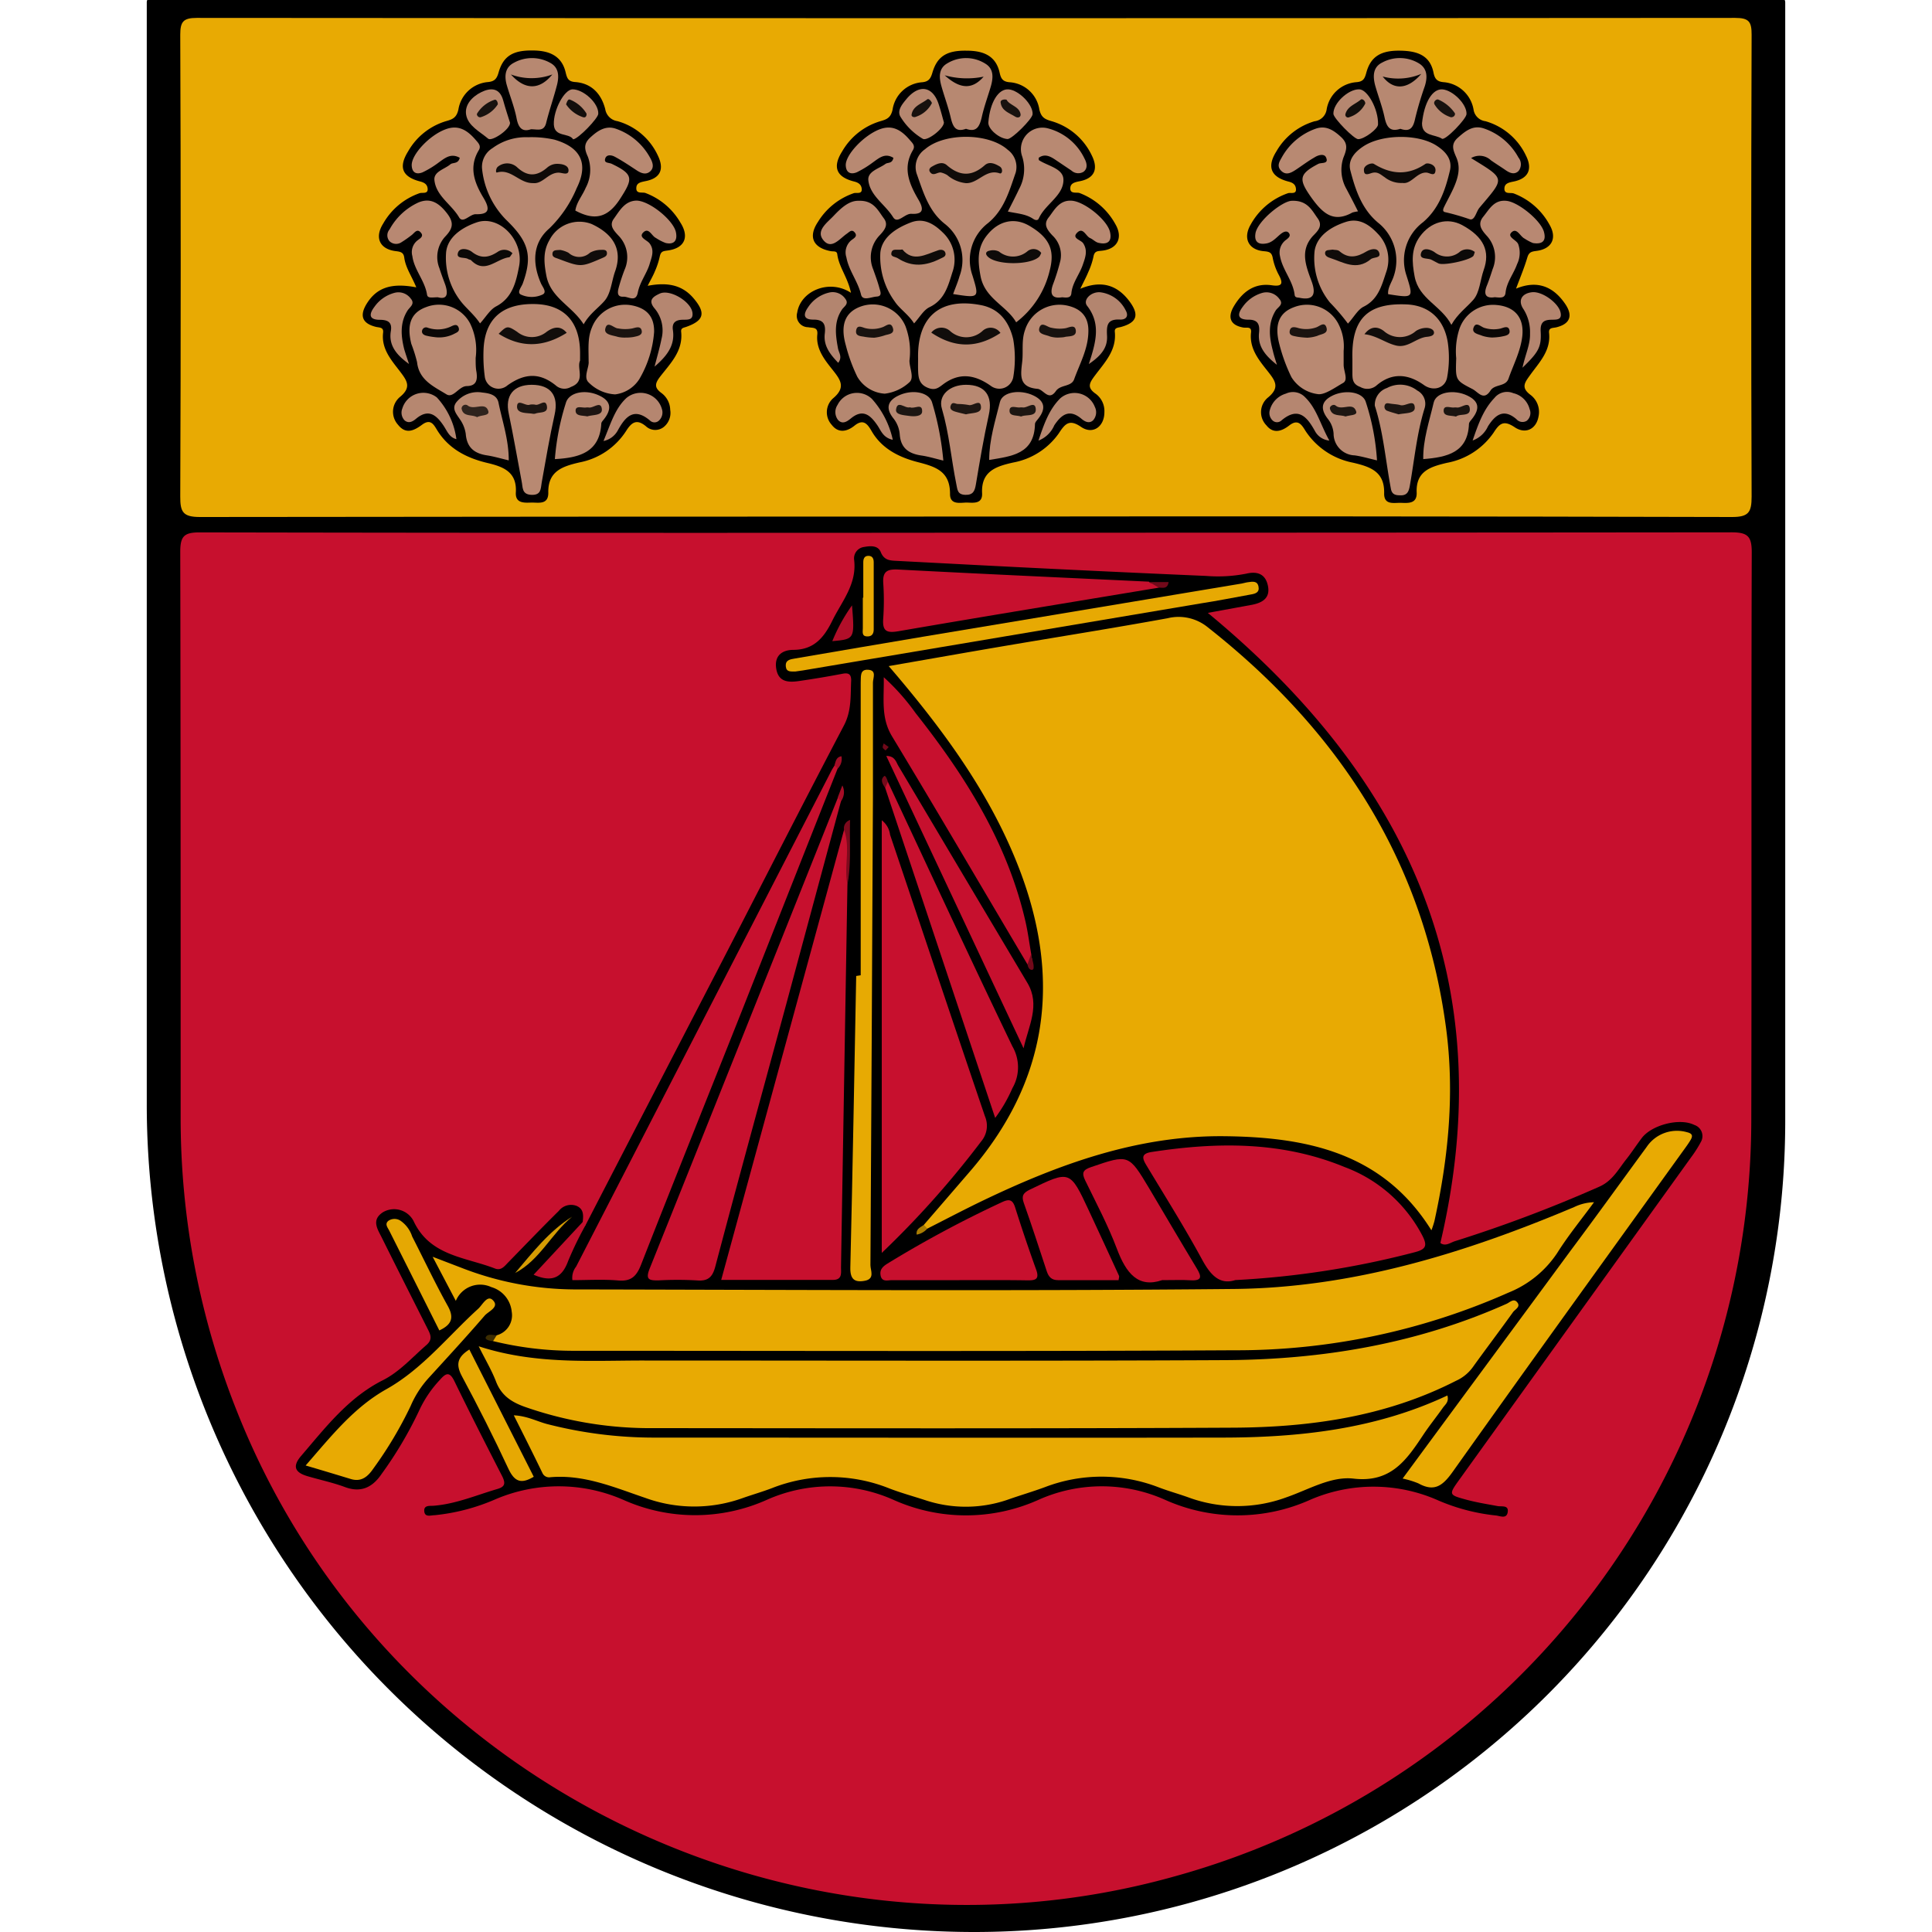 <svg id="Layer_1" data-name="Layer 1" xmlns="http://www.w3.org/2000/svg" viewBox="0 0 300 300"><defs><style>.cls-1{fill:#c7102e;}.cls-2{fill:#e8aa03;}.cls-3{fill:#c10f2c;}.cls-4{fill:#e7aa03;}.cls-5{fill:#e7a903;}.cls-6{fill:#c6102e;}.cls-7{fill:#e6a803;}.cls-8{fill:#e5a803;}.cls-9{fill:#d59c03;}.cls-10{fill:#b20e29;}.cls-11{fill:#7d0a1d;}.cls-12{fill:#72091a;}.cls-13{fill:#a70d26;}.cls-14{fill:#3d2d01;}.cls-15{fill:#770a1b;}.cls-16{fill:#70091a;}.cls-17{fill:#a40d26;}.cls-18{fill:#a97c02;}.cls-19{fill:#b98972;}.cls-20{fill:#b88972;}.cls-21{fill:#b88872;}.cls-22{fill:#b78871;}.cls-23{fill:#b68770;}.cls-24{fill:#b4856f;}.cls-25{fill:#b58670;}.cls-26{fill:#b58770;}.cls-27{fill:#b4866f;}.cls-28{fill:#b3856f;}.cls-29{fill:#b68771;}.cls-30{fill:#0e0a08;}.cls-31{fill:#110d0b;}.cls-32{fill:#100c0a;}.cls-33{fill:#0c0908;}.cls-34{fill:#0a0706;}.cls-35{fill:#1a1310;}.cls-36{fill:#1c1511;}.cls-37{fill:#070504;}.cls-38{fill:#1a1410;}.cls-39{fill:#1d1612;}.cls-40{fill:#18120f;}.cls-41{fill:#120e0b;}.cls-42{fill:#0c0907;}.cls-43{fill:#2f231d;}.cls-44{fill:#1d1512;}.cls-45{fill:#130e0c;}.cls-46{fill:#0f0b09;}.cls-47{fill:#0e0b09;}.cls-48{fill:#1e1612;}.cls-49{fill:#040302;}.cls-50{fill:#17110e;}</style></defs><path d="M23.79-.61H276.21a1,1,0,0,1,1,1V174.06A125.93,125.93,0,0,1,151.28,300h0A128.49,128.49,0,0,1,22.79,171.5V.38a1,1,0,0,1,1-1Z"/><path class="cls-1" d="M150.2,82.72q59.34,0,118.68-.06c2.54,0,3.14.65,3.13,3.16-.09,29.23,0,58.47-.07,87.7a122,122,0,0,1-89.57,117.85C123,308,59.51,276.46,36.81,219.19a122.93,122.93,0,0,1-8.76-45.81c0-29.24,0-58.47-.06-87.71,0-2.42.62-3,3-3Q90.6,82.78,150.2,82.72Z"/><path class="cls-2" d="M149.75,80.21q-59.35,0-118.7.07c-2.64,0-3.07-.77-3.06-3.17q.14-35.86,0-71.72c0-2,.45-2.61,2.56-2.61q119.45.09,238.89,0c2.12,0,2.56.58,2.55,2.61q-.12,35.87,0,71.72c0,2.43-.45,3.18-3.07,3.17Q209.35,80.13,149.75,80.21Z"/><path d="M90.92,190.25q10.85-21,21.68-41.9c6.15-11.91,12.22-23.85,18.45-35.71,1.21-2.31,1-4.65,1.12-7,0-1.08-.54-1.19-1.45-1q-3.32.63-6.65,1.11c-1.69.25-3.24.16-3.55-2-.28-2,1-2.82,2.64-2.84,3.24,0,4.8-1.92,6.09-4.55,1.48-3,3.83-5.67,3.38-9.42a1.78,1.78,0,0,1,1.5-2c1-.18,2.19-.3,2.64.8.54,1.35,1.56,1.3,2.63,1.36,8.06.42,16.12.85,24.19,1.24q11.85.58,23.71,1.09a22.74,22.74,0,0,0,6.21-.35c1.68-.4,3,0,3.38,1.92s-.94,2.63-2.58,2.93l-6.76,1.24c31.14,25.71,45.63,57.32,36.11,97.84.79.59,1.55-.06,2.26-.28a213.39,213.39,0,0,0,22.39-8.45c2.11-.92,3-2.76,4.3-4.37.82-1.05,1.54-2.17,2.35-3.23,1.55-2,5.86-3.14,8.13-2a1.82,1.82,0,0,1,1,2.68,18,18,0,0,1-1.47,2.31l-36,50.07c-1.68,2.33-1.68,2.38,1,3.11,1.6.44,3.24.7,4.86,1,.66.15,1.81-.21,1.64.94s-1.23.58-1.88.53a30.61,30.61,0,0,1-8.9-2.33,24.74,24.74,0,0,0-19.9-.1,27.52,27.52,0,0,1-22.53,0,24.07,24.07,0,0,0-19.65,0,27.48,27.48,0,0,1-22.53,0,24.15,24.15,0,0,0-19.65,0,27.26,27.26,0,0,1-22.3,0,25,25,0,0,0-19.9-.06,31.37,31.37,0,0,1-9.39,2.45c-.58,0-1.52.38-1.61-.61s.86-.81,1.48-.86c3.45-.28,6.6-1.64,9.87-2.6,1.23-.35,1.28-.92.74-2-2.5-4.88-5-9.78-7.4-14.72-.73-1.49-1.28-1.35-2.24-.25A17.89,17.89,0,0,0,65.1,219a60.86,60.86,0,0,1-5.84,9.87c-1.42,2.1-3.24,3-5.8,2-1.87-.68-3.83-1.09-5.75-1.66s-2.31-1.52-1-3.08c3.79-4.41,7.33-9.08,12.72-11.8,2.63-1.32,4.58-3.57,6.78-5.47,1.06-.92.6-1.71.14-2.62-2.36-4.68-4.73-9.36-7.06-14.05-.65-1.31-1.67-2.74.15-3.94a3.41,3.41,0,0,1,4.77,1.33c2.53,5.45,8,5.6,12.61,7.38,1,.41,1.53-.36,2.1-.94,2.62-2.68,5.21-5.39,7.86-8a2.41,2.41,0,0,1,2.7-.79c1.21.49,1.11,1.52,1,2.54-.87,2.83-3,4.77-4.72,7.07C87.8,194.85,88.84,192.13,90.92,190.25Z"/><path class="cls-3" d="M90.92,190.25a53.23,53.23,0,0,0-2.71,5.59c-1,2.73-2.65,3.26-5.35,2.1l7.64-8.21Z"/><path d="M235.41,44.82c3.31-1.37,5.79-.32,7.63,2.37,1.25,1.83.75,3.11-1.35,3.63-.55.14-1.25,0-1.15.88.3,2.81-1.59,4.63-3,6.62-.81,1.12-1.37,1.89.12,3a3.32,3.32,0,0,1,1.24,3.36c-.34,1.93-2,2.8-3.7,1.66s-2.35-.61-3.28.85a11.24,11.24,0,0,1-7.25,4.68c-2.58.61-4.83,1.31-4.69,4.62.07,1.82-1.44,1.61-2.5,1.59s-2.59.38-2.55-1.49c.08-3.37-2.16-4.12-4.86-4.75a11.4,11.4,0,0,1-7.36-4.94c-.61-1-1.18-1.87-2.51-.84-1.13.88-2.45,1.37-3.54,0a2.93,2.93,0,0,1,.18-4.29c2-1.61,1.15-2.67,0-4.14-1.38-1.74-2.86-3.52-2.58-6,.12-1-.71-.68-1.21-.77-2.1-.38-2.42-1.66-1.47-3.28,1.3-2.2,3.15-3.69,5.92-3.28,1.58.23,1.79-.26,1.09-1.58a9.29,9.29,0,0,1-.94-2.56c-.16-1-.55-1.08-1.46-1.16-2.31-.22-3.21-2-2-4.1A10.52,10.52,0,0,1,200,30c.43-.14,1.35.25,1.23-.73-.07-.57-.41-.89-1.13-1.07-2.76-.7-3.41-2.29-1.91-4.68a10.13,10.13,0,0,1,5.93-4.69A2.15,2.15,0,0,0,206,17a5.07,5.07,0,0,1,4.63-4.24c1.06-.09,1.28-.54,1.53-1.47.68-2.52,2.28-3.49,5.34-3.42,2.39.05,4.53.61,5.09,3.39.19.95.52,1.41,1.57,1.5A5.13,5.13,0,0,1,228.81,17a2.13,2.13,0,0,0,1.85,1.82,10,10,0,0,1,6.28,5.32c1.08,2.13.38,3.58-1.91,4.05-.75.15-1.36.29-1.42,1-.09,1.06.94.66,1.45.85a10.6,10.6,0,0,1,5.53,4.82c1.24,2.1.39,3.79-2,4.1-.76.1-1.17.18-1.42,1C236.71,41.53,236.07,43.05,235.41,44.82Z"/><path d="M64.64,44.62c-.7-1.74-1.65-3-1.87-4.63-.11-.82-.59-.91-1.36-1-2.47-.32-3.28-2.12-1.9-4.29A10.46,10.46,0,0,1,65.15,30c.45-.15,1.36.19,1.25-.76-.07-.57-.45-.88-1.15-1.06-2.81-.72-3.41-2.22-1.87-4.69A10.12,10.12,0,0,1,69.3,18.8c1-.28,1.59-.53,1.88-1.79a5.08,5.08,0,0,1,4.61-4.27c1-.1,1.35-.51,1.62-1.45.72-2.57,2.23-3.5,5.29-3.45,2.42,0,4.5.71,5.13,3.39.22.9.38,1.43,1.49,1.51,2.57.19,4.06,1.87,4.66,4.2a2.24,2.24,0,0,0,1.89,1.87,9.82,9.82,0,0,1,6.27,5.32c1.06,2.17.38,3.57-1.93,4-.74.16-1.35.27-1.4,1-.09,1.05.93.66,1.42.84a10.55,10.55,0,0,1,5.42,4.59c1.45,2.27.63,4-2,4.34-.66.1-1,.1-1.19.87a11.63,11.63,0,0,1-.77,2.36c-.27.67-.64,1.3-1.12,2.25,2.84-.54,5.21-.26,7.06,1.86,2,2.32,1.75,3.53-1.11,4.53-.42.14-.81.17-.75.75.32,3-1.71,4.94-3.29,7-.84,1.1-.86,1.71.26,2.53a3.34,3.34,0,0,1,1.33,2.59,2.81,2.81,0,0,1-1,2.66,2.12,2.12,0,0,1-2.77-.11c-1.45-1.2-2.24-.6-3.09.75A11.08,11.08,0,0,1,90,71.8c-2.69.62-4.94,1.37-4.86,4.74,0,1.86-1.52,1.49-2.54,1.5s-2.61.24-2.5-1.58c.19-3.22-2-4-4.45-4.58-3.19-.76-6-2.19-7.79-5.12-.51-.83-1-1.79-2.32-.81s-2.56,1.5-3.74,0a3,3,0,0,1,.29-4.3c1.88-1.53,1.09-2.56,0-4-1.35-1.76-2.9-3.5-2.6-6,.1-.87-.58-.76-1.14-.9-2.12-.53-2.56-1.74-1.39-3.62C58.49,44.69,60.73,43.87,64.64,44.62Z"/><path d="M132.14,45.47c-.51-2.43-1.88-4-2.13-6-.07-.55-.59-.39-1-.47-2.76-.51-3.55-2.23-2-4.54A10.53,10.53,0,0,1,132.57,30c.44-.14,1.37.23,1.23-.75-.08-.54-.43-.88-1.15-1.06-2.79-.69-3.42-2.24-1.88-4.68a10.2,10.2,0,0,1,5.93-4.69c1-.28,1.62-.53,1.9-1.8a5,5,0,0,1,4.61-4.25c1-.1,1.3-.57,1.57-1.48.75-2.56,2.26-3.48,5.33-3.42,2.41,0,4.5.67,5.11,3.4.2.92.47,1.41,1.55,1.5A5,5,0,0,1,161.39,17c.29,1.24.85,1.51,1.88,1.81a10,10,0,0,1,6.27,5.34c1.06,2.14.37,3.57-1.93,4-.76.15-1.35.32-1.41,1-.09,1.05,1,.65,1.45.83a10.62,10.62,0,0,1,5.54,4.82c1.22,2.08.35,3.83-2,4.12-.73.09-1.23,0-1.4.94a11.29,11.29,0,0,1-.79,2.36c-.31.76-.7,1.48-1.25,2.62,3.32-1.39,5.79-.55,7.67,2,1.51,2.06,1.12,3.23-1.31,3.92-.49.14-1.08.08-1,.78.29,2.9-1.63,4.8-3.14,6.84-.81,1.09-1.21,1.8.15,2.75A3.33,3.33,0,0,1,171.49,64c0,2.25-1.8,3.54-3.62,2.29s-2.48-.51-3.46,1a11.12,11.12,0,0,1-7.08,4.53c-2.69.6-5,1.36-4.83,4.78.08,1.71-1.4,1.46-2.34,1.44s-2.67.47-2.64-1.37c0-3.5-2.24-4.2-5-4.91s-5.55-2-7.17-4.81c-.62-1.06-1.26-2-2.68-.84-1.14.91-2.48,1.21-3.52-.14a2.9,2.9,0,0,1,.2-4.11c2-1.67,1.21-2.82,0-4.35s-2.68-3.26-2.44-5.56c.13-1.21-.72-1-1.44-1.14a1.77,1.77,0,0,1-1.68-2.26C124.31,45.15,128.8,43.27,132.14,45.47Z"/><path class="cls-2" d="M143.45,190.2c2.34-2.7,4.67-5.41,7-8.11,12.3-14.14,14.46-29.93,7.8-47.23-4.31-11.2-11.21-20.72-18.85-29.79l-1.4-1.64c6.1-1.06,11.91-2.09,17.73-3.08,8.53-1.45,17.07-2.8,25.57-4.35a7.17,7.17,0,0,1,6.24,1.4c20.32,16,33.52,36.19,37,62.2,1.35,10.13.38,20.09-1.8,30a14.82,14.82,0,0,1-.47,1.44c-7.55-12.1-19.42-14.47-32.12-14.61-13.46-.15-25.79,4.35-37.72,10.09-2.84,1.37-5.63,2.84-8.45,4.27C143.47,190.92,143.33,190.69,143.45,190.2Z"/><path class="cls-2" d="M77.13,207.34a3.21,3.21,0,0,0,2.33-3.65,4.41,4.41,0,0,0-3.17-3.83A4.1,4.1,0,0,0,70.78,202l-3.6-6.85,4.54,1.74A48.91,48.91,0,0,0,89,200.22c34.22.06,68.45.27,102.66-.07,18.46-.19,35.88-5.59,52.78-12.72a7.51,7.51,0,0,1,3.08-.75c-1.92,2.62-4,5.15-5.72,7.89a16.42,16.42,0,0,1-7.57,6.15,104.09,104.09,0,0,1-42.67,8.95c-34.13.19-68.27.08-102.41.08a52.46,52.46,0,0,1-12.6-1.51C76.24,207.62,76.74,207.51,77.13,207.34Z"/><path class="cls-2" d="M74.33,209.05c8.75,2.85,17.27,2.2,25.73,2.21,30.06,0,60.11.09,90.17-.06,15.1-.07,29.8-2.53,43.72-8.75.48-.22,1.05-.84,1.57-.31.73.76-.27,1.17-.58,1.61-2.08,2.91-4.25,5.76-6.33,8.66a6.51,6.51,0,0,1-2.52,2c-10.88,5.56-22.62,7.22-34.6,7.28-30,.15-60,.09-89.92.07a58.85,58.85,0,0,1-20.09-3.31c-2.09-.75-3.62-1.77-4.45-3.9C76.37,212.82,75.42,211.24,74.33,209.05Z"/><path class="cls-2" d="M79.78,219.77c2.15.1,3.7,1,5.35,1.4a66.61,66.61,0,0,0,16.56,2.06c29.32,0,58.63.05,87.95,0,12,0,23.9-1.27,35.11-6.54.28,1-.34,1.4-.69,1.89-1,1.43-2.11,2.79-3.07,4.24-2.58,3.88-5,7.45-10.8,6.78-3.5-.41-7,1.72-10.49,2.92a22,22,0,0,1-15.15,0c-1.56-.56-3.16-1-4.72-1.6a24.58,24.58,0,0,0-17.57,0c-1.95.72-3.95,1.3-5.92,2a20,20,0,0,1-12.75,0c-1.82-.59-3.67-1.1-5.45-1.78a24.68,24.68,0,0,0-18.28-.06c-1.47.56-3,1-4.48,1.52a22.25,22.25,0,0,1-15.16,0c-4.78-1.62-9.5-3.67-14.75-3.22a1.13,1.13,0,0,1-1.23-.63C82.79,225.75,81.35,222.89,79.78,219.77Z"/><path class="cls-1" d="M131.59,137.36l-1,59.38c0,.95.24,2.06-1.38,2-5.64,0-11.29,0-17.22,0l19.09-69.94c.56-.06.69.3.68.74A67.35,67.35,0,0,1,131.59,137.36Z"/><path class="cls-1" d="M191.81,198.77c-2.35.76-3.79-.69-5.11-3.11-2.71-5-5.71-9.77-8.63-14.62-.67-1.1-1-1.88.75-2.16,10.17-1.56,20.24-1.68,30,2.35a22.42,22.42,0,0,1,12.07,10.69c.76,1.51.54,2.07-1.19,2.52A137.93,137.93,0,0,1,191.81,198.77Z"/><path class="cls-1" d="M136.92,194.55V127.37a3.34,3.34,0,0,1,1.29,2.25c4.91,14.57,9.78,29.15,14.73,43.71a3.75,3.75,0,0,1-.57,3.89A143.85,143.85,0,0,1,136.92,194.55Z"/><path class="cls-1" d="M130.06,119.36Q122.68,138,115.3,156.71c-5.25,13.22-10.56,26.41-15.75,39.65C98.84,198.19,98,199,96,198.83c-2.37-.2-4.77-.05-7.12-.05a2.82,2.82,0,0,1,.58-2.1l39.64-77c.15-.29.34-.57.51-.85C130,118.76,130.32,118.8,130.06,119.36Z"/><path class="cls-1" d="M130.59,124.4q-4.26,15.78-8.51,31.55c-3.68,13.56-7.41,27.11-11,40.69-.44,1.67-1.12,2.33-2.88,2.18a54.39,54.39,0,0,0-6,0c-1.35,0-2-.08-1.35-1.76q14.67-36.58,29.26-73.21C130.53,123.78,130.84,123.84,130.59,124.4Z"/><path class="cls-2" d="M217.8,229.59c8.83-12,17.47-23.68,26.09-35.4,4-5.35,7.87-10.73,11.8-16.09a5.67,5.67,0,0,1,6.27-2.29c.86.2.92.59.55,1.21s-.74,1.11-1.13,1.65c-11.95,16.6-23.94,33.17-35.79,49.85-1.53,2.15-2.83,3.21-5.34,1.82A13.69,13.69,0,0,0,217.8,229.59Z"/><path class="cls-4" d="M133.65,151.44V108c0-.67,0-1.33,0-2,.06-.87-.19-2.1,1.17-2s.73,1.28.73,2c0,5.91,0,11.82,0,17.74q-.17,36.36-.39,72.71c0,.81.74,2.13-.88,2.43s-2.29-.27-2.24-2.11c.36-15.07.62-30.14.91-45.22Z"/><path class="cls-1" d="M159.54,149.74c-7-11.8-13.92-23.65-21-35.36-1.78-2.92-1.25-5.78-1.31-9.22a34.33,34.33,0,0,1,4.93,5.55c7.69,9.73,14.24,20.07,17.07,32.36.39,1.7.61,3.43.91,5.15C160.1,148.79,160.76,149.61,159.54,149.74Z"/><path class="cls-1" d="M179.94,91.25C166.49,93.49,153,95.69,139.6,98c-1.88.33-2.62.08-2.45-2a40.08,40.08,0,0,0,0-5.48c-.11-1.84.67-2.17,2.37-2.08,13,.68,25.93,1.27,38.89,1.88C178.8,90.94,180.05,89.93,179.94,91.25Z"/><path class="cls-1" d="M137.87,121.41c6.42,13.7,12.77,27.43,19.33,41.06a6.47,6.47,0,0,1,0,6.51,22.77,22.77,0,0,1-2.67,4.61c-5.75-17.24-11.41-34.25-17.08-51.25C137.29,121.89,137,121.37,137.87,121.41Z"/><path class="cls-1" d="M149,198.78c-3.5,0-7,0-10.49,0-.67,0-1.61.36-1.78-.8-.14-.88.4-1.35,1.09-1.78a176,176,0,0,1,17.81-9.55c1.11-.51,1.62-.35,2,.84q1.54,4.88,3.28,9.7c.53,1.51-.19,1.64-1.41,1.62C156,198.75,152.52,198.78,149,198.78Z"/><path class="cls-1" d="M180.45,198.78c-3.72,1.28-5.59-1.09-7-4.82s-3.22-7.12-4.93-10.64c-.58-1.19-.39-1.66.92-2.1,5.84-2,5.82-2,9,3.3,2.46,4.15,4.9,8.31,7.4,12.45.76,1.26.84,1.94-1,1.83C183.61,198.72,182.36,198.78,180.45,198.78Z"/><path class="cls-2" d="M47.46,227.56c4-4.58,7.46-9,12.58-11.87,5.56-3.13,9.55-8.23,14.22-12.47.67-.61,1.4-2.19,2.26-1.34,1.1,1.08-.67,1.73-1.26,2.41-2.83,3.28-5.76,6.46-8.68,9.66a15.57,15.57,0,0,0-2.82,4.38A61.18,61.18,0,0,1,58,228c-.83,1.22-1.83,2.18-3.53,1.66C52.29,229,50.06,228.32,47.46,227.56Z"/><path class="cls-1" d="M173.69,198.78c-3.12,0-6.27,0-9.41,0-1,0-1.45-.51-1.74-1.38-1.17-3.55-2.32-7.1-3.57-10.62-.39-1.11-.07-1.56.95-2.06,6.22-3,6.21-3.06,9.14,3.22q2.37,5.08,4.7,10.17C173.82,198.25,173.73,198.44,173.69,198.78Z"/><path class="cls-5" d="M123.51,104.27c-.72,0-1.38.09-1.48-.72-.14-1.07.65-1.17,1.42-1.3,6.64-1.13,13.27-2.28,19.92-3.39q24.72-4.14,49.45-8.25c.33-.06.65-.17,1-.21.66-.09,1.42-.24,1.6.68s-.48,1.11-1.19,1.23c-2.62.47-5.24,1-7.86,1.4l-61.74,10.4C124.2,104.18,123.79,104.23,123.51,104.27Z"/><path class="cls-6" d="M137.62,117.38c1.4,0,1.53,1,1.91,1.6,6.68,11.21,13.31,22.44,20,33.64,2.06,3.45.17,6.69-.59,10.16Z"/><path class="cls-7" d="M72.88,209.55l10,19.76c-2,1.2-3,.73-3.93-1.23-2.27-4.88-4.7-9.69-7.25-14.43C70.77,211.88,71,210.73,72.88,209.55Z"/><path class="cls-8" d="M68.22,206.59q-3.89-7.76-7.77-15.48c-.25-.5-.76-1.05-.13-1.55a1.69,1.69,0,0,1,1.88,0A4.74,4.74,0,0,1,64,192c1.85,3.61,3.58,7.29,5.56,10.84C70.53,204.63,70.14,205.69,68.22,206.59Z"/><path class="cls-5" d="M134.05,92.78c0-1.83,0-3.65,0-5.47,0-.51.14-1,.8-1s.82.49.82,1c0,3.48,0,7,0,10.43,0,.67-.29,1.11-1,1.08-.92,0-.68-.77-.69-1.29,0-1.57,0-3.14,0-4.71Z"/><path class="cls-9" d="M88.84,188.93c-3.23,2.63-5,6.73-8.85,8.74C82.69,194.5,85.24,191.18,88.84,188.93Z"/><path class="cls-10" d="M132.3,94c.42,5.24.42,5.24-3.06,5.56A27,27,0,0,1,132.3,94Z"/><path class="cls-11" d="M131.59,137.36c-.57-2.81.49-5.73-.53-8.52a1.34,1.34,0,0,1,.94-1.51C131.88,130.77,132.21,134.07,131.59,137.36Z"/><path class="cls-12" d="M179.94,91.25l-1.48-.87h3C181.29,91.53,180.54,91.24,179.94,91.25Z"/><path class="cls-13" d="M130.59,124.4l-.51-.57.72-1.87A2.33,2.33,0,0,1,130.59,124.4Z"/><path class="cls-12" d="M159.54,149.74c.18-.51.36-1,.55-1.52.14.54.31,1.07.4,1.61,0,.28.12.77-.28.77S159.61,150.14,159.54,149.74Z"/><path class="cls-14" d="M77.13,207.34l-.56.9c-.53,0-1.29-.23-1.15-.57C75.7,207,76.53,207.36,77.13,207.34Z"/><path class="cls-15" d="M137.87,121.41l-.42.93c-.41-.6-.83-1.26-.14-1.84C137.48,120.36,137.78,121,137.87,121.41Z"/><path class="cls-16" d="M138,116l-.49.53c-.15-.15-.4-.27-.44-.45s.09-.42.15-.64Z"/><path class="cls-17" d="M130.06,119.36l-.49-.53c.21-.56.23-1.26,1.09-1.4A2.09,2.09,0,0,1,130.06,119.36Z"/><path class="cls-18" d="M143.45,190.2l.55.57a2.81,2.81,0,0,1-1.66.94C142.21,190.81,142.94,190.59,143.45,190.2Z"/><path class="cls-19" d="M215.55,45.68c-.1-1,.58-1.87.87-2.8A7.5,7.5,0,0,0,214,34.59c-2.54-2.11-3.54-5.12-4.32-8.14-.4-1.58.64-2.81,2-3.71,2.85-1.91,8.56-2,11.44-.09,1.43.93,2.46,2.19,2,3.93-.71,3-1.72,5.87-4.17,7.94a7.38,7.38,0,0,0-2.56,8.24C219.51,46.3,219.51,46.3,215.55,45.68Z"/><path class="cls-19" d="M210,55.73c-.17-6.22,2.37-8.73,8.44-8.46,3.44.16,5.76,2.24,6.36,5.82a16.62,16.62,0,0,1-.08,5.45c-.27,1.71-2.12,2.31-3.61,1.25-2.52-1.8-5-1.91-7.29,0a2.2,2.2,0,0,1-2.59.3c-1.15-.41-1.23-1.16-1.23-2.1Z"/><path class="cls-19" d="M209.31,50.25a32.73,32.73,0,0,0-2.8-3.28,10.92,10.92,0,0,1-2.38-8c.36-2.39,2.62-3.8,4.92-4.53,2-.62,3.57.44,4.87,1.83a5.75,5.75,0,0,1,1.32,6c-.69,2.07-1.23,4.26-3.55,5.38C210.8,48.14,210.23,49.24,209.31,50.25Z"/><path class="cls-19" d="M225.37,50.44c-1.57-3-5.06-4-5.71-7.52-.42-2.26-.56-4.28.81-6.18,1.69-2.33,4.3-3,6.57-1.79,3.35,1.82,4.4,4.06,3.34,7-.54,1.55-.61,3.46-1.6,4.6S226.32,48.74,225.37,50.44Z"/><path class="cls-20" d="M226.12,55.63a11.3,11.3,0,0,1,.48-4.51,5.52,5.52,0,0,1,5.78-3.76c2.87.25,4.31,2,4,4.85-.27,2.34-1.38,4.41-2.14,6.59-.45,1.28-2.13.81-2.8,1.85-1.07,1.66-1.91.22-2.8-.24C226,59.05,226,59.05,226.12,55.63Z"/><path class="cls-19" d="M208.64,54.48c0,1.16,0,1.66,0,2.16,0,1,.75,2.35-.08,2.82-1.25.71-2.88,1.9-3.92,1.74a5.66,5.66,0,0,1-4.11-2.64,26.57,26.57,0,0,1-1.88-5.14c-.8-3.07,0-4.92,2.36-5.75a5.5,5.5,0,0,1,6.81,2.61A7.61,7.61,0,0,1,208.64,54.48Z"/><path class="cls-20" d="M210.87,32.82A6.72,6.72,0,0,0,210,33c-3,1.68-4.66.05-6.36-2.3-2-2.83-2-3.65,1.06-5.25.48-.25,1.68.06,1.21-1-.28-.65-1.24-.38-1.81,0-1,.57-1.93,1.28-2.9,1.92-.72.47-1.5.9-2.25.16s-.27-1.45.08-2.08a9.7,9.7,0,0,1,5.2-4.44c1.61-.6,2.82.17,4,1.26s.86,2,.36,3.25a6,6,0,0,0,.49,4.83C209.67,30.46,210.24,31.55,210.87,32.82Z"/><path class="cls-20" d="M228.43,24.55c5.43,3.34,5.26,3,1.29,7.72-.51.62-.71,2-1.49,1.78a36.88,36.88,0,0,0-3.8-1.1c-.58-.1-.28-.63-.1-1,.44-.89.93-1.77,1.34-2.67.7-1.55,1.19-3.17.48-4.81-.48-1.12-.94-2.05.22-3.08s2.33-2,4-1.46a9.61,9.61,0,0,1,5.42,4.54,1.66,1.66,0,0,1,0,2.09c-.63.62-1.37.3-2-.14s-1.53-1-2.27-1.52A2.57,2.57,0,0,0,228.43,24.55Z"/><path class="cls-20" d="M213.48,63a2.76,2.76,0,0,1,1.89-2.75,4.32,4.32,0,0,1,4.7.39,2.32,2.32,0,0,1,1.14,2.76c-1.21,3.9-1.58,8-2.29,12-.16.92-.41,1.58-1.54,1.51-.72,0-1.24-.15-1.4-1C215.15,71.49,214.8,67.08,213.48,63Z"/><path class="cls-21" d="M232.1,46.15c-1.29.21-1.81-.34-1.22-1.8.34-.84.62-1.71.9-2.57a4.88,4.88,0,0,0-.88-5.13c-.86-.94-1.53-1.84-.58-3s1.69-2.72,3.7-2.45c1.81.25,5.19,3,5.71,4.76.43,1.51-.29,2-1.69,1.78a7.1,7.1,0,0,1-1.3-.69c-.69-.32-1.19-1.73-2-1s.7,1.17,1,1.84a4,4,0,0,1-.17,3.13c-.52,1.48-1.58,2.73-1.78,4.35C233.72,46.36,233,46.22,232.1,46.15Z"/><path class="cls-20" d="M200.6,31.18c2.43-.09,3.12,1.5,4,2.71s0,2-.76,2.78c-2,2.25-1.08,4.58-.18,7,.8,2.16.15,3-1.87,2.57-.32-.06-.71,0-.76-.46-.26-2.19-1.88-3.85-2.27-6a2.43,2.43,0,0,1,1-2.58c.3-.25.71-.56.39-1s-.84-.21-1.25.11c-.71.56-1.29,1.32-2.25,1.49-1.29.23-1.93-.27-1.69-1.63C195.36,34.25,199.14,31.2,200.6,31.18Z"/><path class="cls-22" d="M217.45,20c-1.65.55-2.15-.34-2.46-1.79-.36-1.69-1-3.32-1.47-5-.34-1.34-.36-2.77,1.09-3.49a5.75,5.75,0,0,1,5.72.12c1.33.81,1.35,2.16.91,3.55a51,51,0,0,0-1.49,5C219.46,19.77,219,20.55,217.45,20Z"/><path class="cls-22" d="M221,71.29c-.05-3,.95-5.88,1.62-8.77.37-1.63,3.1-2.11,5.22-1.1,1.8.86,2,2,.78,3.57-.2.26-.51.55-.52.84C227.93,70.25,224.75,71,221,71.29Z"/><path class="cls-22" d="M213.82,71.49c-1.24-.29-2.34-.62-3.46-.78a3.38,3.38,0,0,1-3.28-3.37,4.12,4.12,0,0,0-.88-2.28c-1.13-1.45-1.15-2.7.67-3.61,2-1,4.76-.61,5.22,1A36.27,36.27,0,0,1,213.82,71.49Z"/><path class="cls-23" d="M220.81,19.14c.33-3.25,1.62-5.39,3.19-5.26s3.78,2.27,3.72,3.82c0,.76-3.31,4.17-3.81,3.84C222.83,20.83,220.79,21.2,220.81,19.14Z"/><path class="cls-23" d="M210.9,21.61c-.65,0-3.82-3.24-3.85-3.93-.06-1.61,2.28-3.84,4-3.81,1.3,0,3,3.1,2.93,5.44C214,20,211.85,21.61,210.9,21.61Z"/><path class="cls-24" d="M236.41,57.1c.45-2.1,1.22-3.61,1.17-5.29a6.67,6.67,0,0,0-1-3.78c-.92-1.32-.33-2.45,1.28-2.65s4.12,1.68,4.45,3.09c.3,1.25-.64,1.15-1.34,1.18-1.17,0-1.8.33-1.74,1.75C239.38,53.9,238.92,54.66,236.41,57.1Z"/><path class="cls-25" d="M198.28,56.65c-1.67-1.33-3-2.76-2.78-4.93.14-1.29-.12-2.09-1.64-2.08-1.74,0-1.75-.86-.89-2a5.59,5.59,0,0,1,3-2.15,2.46,2.46,0,0,1,2.66.89c.8.9-.21,1.29-.55,1.85-1.23,2-1,4.12-.43,6.24C197.81,55.19,198.06,55.91,198.28,56.65Z"/><path class="cls-25" d="M206.42,68.41a2.83,2.83,0,0,1-2.25-1.5c-1.23-2.21-2.59-3.81-5.19-1.62a1,1,0,0,1-1.37,0,1.6,1.6,0,0,1-.43-1.62,3.63,3.63,0,0,1,2.5-2.55,2.59,2.59,0,0,1,3,.59C204.47,63.47,205,65.86,206.42,68.41Z"/><path class="cls-25" d="M228.67,68.4c.91-2.66,1.7-4.84,3.39-6.61a2.5,2.5,0,0,1,2.92-.74,3.41,3.41,0,0,1,2.54,2.48,1.56,1.56,0,0,1-.45,1.81,1.25,1.25,0,0,1-1.6-.25c-2-1.72-3.3-.65-4.42,1.11A4.15,4.15,0,0,1,228.67,68.4Z"/><path class="cls-19" d="M82,21.31a16.1,16.1,0,0,1,4.11.38c4.11,1.2,5.32,3.74,3.43,7.54a18.77,18.77,0,0,1-4.25,6.25C82.69,37.73,82.63,40.86,84,44c.23.54,1,1.38.24,1.74a4,4,0,0,1-3.36,0c-.67-.33.1-1.17.3-1.74,1.6-4.41.82-6.58-2.63-9.91a13.16,13.16,0,0,1-3.7-7.93A3.4,3.4,0,0,1,76.48,23,8.71,8.71,0,0,1,82,21.31Z"/><path class="cls-19" d="M90.07,56c-.56,1.2.93,3.21-1.41,4.08a2,2,0,0,1-2.37-.24c-2.49-2-4.81-1.91-7.49,0a2.14,2.14,0,0,1-3.53-1.42,24,24,0,0,1-.19-4c.15-4.83,2.83-7.27,7.83-7.21,4.57.05,7.06,2.61,7.16,7.34C90.08,55,90.07,55.42,90.07,56Z"/><path class="cls-19" d="M74.54,50.22c-.88-1.32-2-2.22-2.86-3.27a11,11,0,0,1-2.41-7.76c.23-2.4,2.5-3.89,4.76-4.66,3.48-1.2,7.37,2.78,6.57,6.84-.46,2.36-1,4.86-3.55,6.2C76.09,48.07,75.46,49.21,74.54,50.22Z"/><path class="cls-19" d="M90.63,50.36c-1.82-2.88-5.13-4.08-5.79-7.55-.38-2-.54-3.78.48-5.53a5.22,5.22,0,0,1,6.56-2.49c3.55,1.65,4.77,4.15,3.64,7.33-.55,1.53-.65,3.41-1.62,4.56S91.54,48.71,90.63,50.36Z"/><path class="cls-20" d="M73.86,55.57c0,.89,0,1.55.13,2.21.17,1.2,0,2.14-1.49,2.17-1.25,0-2.09,1.95-3.18,1.28-1.92-1.19-4.26-2.18-4.56-5a22.59,22.59,0,0,0-.89-2.83c-.77-3.08,0-4.89,2.32-5.72A5.47,5.47,0,0,1,73,50.23,9.33,9.33,0,0,1,73.86,55.57Z"/><path class="cls-19" d="M91.4,56.1c0-2-.17-3.63.51-5.24a5.53,5.53,0,0,1,6.22-3.44c2.25.44,3.49,1.7,3.44,4.14a17,17,0,0,1-2.29,7.3,5.21,5.21,0,0,1-3.76,2.38,6.26,6.26,0,0,1-4.12-1.86C90.53,58.57,91.52,57,91.4,56.1Z"/><path class="cls-20" d="M89.34,32.7c.18-1.29,1.09-2.31,1.6-3.52a5.9,5.9,0,0,0,.35-4.83c-.57-1.23-.66-2.05.37-3S94,19.4,95.66,20a9.63,9.63,0,0,1,5.23,4.39c.41.71.82,1.63,0,2.28-.65.52-1.4.2-2.07-.25-1.11-.73-2.21-1.47-3.37-2.09-.47-.25-1.27-.4-1.48.31s.55.59,1,.79c3.47,1.66,3.33,2.33,1.29,5.49C94.31,33.91,92.24,34.25,89.34,32.7Z"/><path class="cls-20" d="M71.39,24.5c-1.34-.75-2.25,0-3.21.69a14.57,14.57,0,0,1-2.54,1.56c-.87.36-1.65.17-1.71-1.05C63.86,24,66.7,21,69.16,20.09c2.1-.81,3.5.23,4.75,1.69.37.43.84.88.44,1.54-1.63,2.69-.64,5.16.78,7.49,1,1.71.8,2.51-1.26,2.45-.94,0-2,1.54-2.6.46-1.19-2-3.54-3.29-3.81-5.72-.16-1.36,1.56-1.71,2.47-2.48C70.33,25.18,71.15,25.51,71.39,24.5Z"/><path class="cls-20" d="M82.55,59.75c3,0,4.22,1.71,3.57,4.64-.78,3.48-1.37,7-2,10.51-.17,1-.07,2-1.6,1.94S81.2,75.66,81,74.74c-.67-3.51-1.26-7-2-10.51C78.41,61.47,79.66,59.77,82.55,59.75Z"/><path class="cls-21" d="M68,46.16c-.89,0-1.59.21-1.69-.4-.33-2.18-2-3.85-2.28-6a2.31,2.31,0,0,1,.81-2.44c.35-.27,1-.61.53-1.17-.59-.74-1,0-1.42.33a17.57,17.57,0,0,1-1.62,1.14,1.47,1.47,0,0,1-1.84-.16,1.39,1.39,0,0,1,0-1.83,9.7,9.7,0,0,1,4.46-4.18c1.93-.82,3.26.13,4.45,1.66s.87,2.44-.3,3.66a4.7,4.7,0,0,0-.86,4.9c.27.87.6,1.72.91,2.57C69.62,45.68,69.42,46.56,68,46.16Z"/><path class="cls-20" d="M98.81,31.15c2,0,5.72,3,6.14,4.88.28,1.3-.26,2-1.59,1.7a7.49,7.49,0,0,1-1.51-.78c-.67-.3-1.11-1.74-2-.82-.7.75.57,1.12,1,1.64.87,1.14.29,2.25,0,3.31-.48,1.48-1.5,2.75-1.81,4.34s-1.46.61-2.23.65c-1.05.07-.91-.77-.74-1.4A28.24,28.24,0,0,1,97,41.85a4.79,4.79,0,0,0-1-5.3c-.71-.78-1.44-1.55-.69-2.58C96.21,32.73,97,31.21,98.81,31.15Z"/><path class="cls-22" d="M82.45,20.07c-1.48.51-2-.38-2.26-1.83-.35-1.7-1-3.32-1.49-5-.4-1.39-.31-2.76,1.09-3.49a5.8,5.8,0,0,1,5.72.05c1.29.73,1.3,2.07,1,3.32-.51,2-1.22,4-1.71,6C84.44,20.47,83.49,20.07,82.45,20.07Z"/><path class="cls-22" d="M79,71.49c-1.29-.31-2.33-.62-3.38-.78-2-.3-3.13-1.24-3.3-3.35a5.22,5.22,0,0,0-.91-2.26c-.56-.85-1.31-1.66-.54-2.65a4.24,4.24,0,0,1,4-1.5c1,.11,2.28.29,2.54,1.59C78,65.43,79,68.24,79,71.49Z"/><path class="cls-22" d="M86.16,71.29a38.74,38.74,0,0,1,1.7-8.7c.46-1.68,3-2.18,5.12-1.2,2,.9,2,2.2.77,3.75-.15.19-.37.41-.38.63C93.12,70.21,90,71.08,86.16,71.29Z"/><path class="cls-23" d="M79.2,19.07c0,1.06-2.84,2.94-3.39,2.47-1.3-1.1-3.14-2-3.43-3.73-.25-1.52.9-2.78,2.33-3.49s2.88-.76,3.43,1.29C78.49,16.88,78.91,18.13,79.2,19.07Z"/><path class="cls-26" d="M89,21.63c-.69-1.06-2.89-.28-3-2.29-.09-2.25,1.62-5.44,2.9-5.47,1.71,0,4.07,2.16,4,3.78C92.94,18.32,89.76,21.61,89,21.63Z"/><path class="cls-27" d="M63.51,56.52c-1.78-1.29-3.21-2.78-2.82-5.1.24-1.4-.49-1.75-1.68-1.76-1.77,0-1.72-.88-.88-2a5.55,5.55,0,0,1,3.21-2.21,2.36,2.36,0,0,1,2.43.9c.74.85-.14,1.31-.5,1.89-1.21,1.92-1,4-.5,6C63,55,63.26,55.76,63.51,56.52Z"/><path class="cls-25" d="M101.64,56.93c.36-1.42.78-2.83,1.07-4.27a5.32,5.32,0,0,0-1-4.69c-1.18-1.35-.3-1.9.73-2.38,1.56-.73,4.83,1.21,5.08,2.94.17,1.21-.74,1.1-1.44,1.12-1.09,0-1.78.39-1.59,1.62C104.86,53.78,103.37,55.43,101.64,56.93Z"/><path class="cls-25" d="M93.71,68.48c1.12-2.67,1.76-5,3.55-6.67a3.43,3.43,0,0,1,5.51,1.67,1.73,1.73,0,0,1-.45,1.83,1,1,0,0,1-1.38,0c-2.49-2.12-3.83-.62-5,1.51A3.27,3.27,0,0,1,93.71,68.48Z"/><path class="cls-23" d="M70.87,68.19c-1.12-.27-1.45-1.29-2-2.1-1.09-1.62-2.31-2.69-4.25-1.08-.5.42-1.14.82-1.8.26a1.74,1.74,0,0,1-.34-1.86,3.41,3.41,0,0,1,5.35-1.7A11.85,11.85,0,0,1,70.87,68.19Z"/><path class="cls-19" d="M148,45.66c.36-1,.74-1.86,1-2.79a7.13,7.13,0,0,0-2.27-8.09c-2.56-2-3.38-5-4.4-7.84a3.36,3.36,0,0,1,1.31-3.77c3-2.6,9.9-2.56,12.84.09a3.3,3.3,0,0,1,1.23,3.56c-1,2.87-1.81,5.83-4.35,7.87A7.2,7.2,0,0,0,151,42.76C152.08,46.3,152.08,46.3,148,45.66Z"/><path class="cls-19" d="M142.56,55.67c-.14-6.49,3.42-9.52,9.77-8.29,2.87.56,4.36,2.6,5,5.29a17.42,17.42,0,0,1,0,5.94,2.2,2.2,0,0,1-3.46,1.32c-2.66-1.89-5-2-7.32-.33-.81.6-1.32,1.11-2.54.59s-1.4-1.45-1.44-2.53C142.54,57,142.56,56.33,142.56,55.67Z"/><path class="cls-19" d="M157.79,50.05c-1.48-2.59-4.87-3.66-5.53-7.17-.45-2.35-.54-4.44,1-6.35,1.82-2.3,4.32-2.81,6.62-1.44C163.12,37,163.78,39,163,42A14.22,14.22,0,0,1,157.79,50.05Z"/><path class="cls-19" d="M141.94,50.22c-.9-1.42-2.27-2.28-3-3.4a11.75,11.75,0,0,1-2.24-7.6c.26-2.43,2.52-3.83,4.74-4.68,2-.76,3.59.23,4.94,1.55a5.8,5.8,0,0,1,1.5,6.21c-.65,2.07-1.2,4.27-3.53,5.39C143.42,48.13,142.84,49.22,141.94,50.22Z"/><path class="cls-19" d="M169,51.6c-.06,2.63-1.35,4.91-2.21,7.3-.43,1.19-2.11.79-2.83,1.82-1.14,1.64-1.91-.26-2.86-.34-3-.26-2.59-2.22-2.37-4.24.18-1.63-.14-3.3.44-4.91a5.61,5.61,0,0,1,6.45-3.8C167.85,47.89,169.1,49.18,169,51.6Z"/><path class="cls-19" d="M141.22,56c0,1.15.78,2.64,0,3.35a6.86,6.86,0,0,1-3.84,1.78,5.33,5.33,0,0,1-4.26-2.63,25.62,25.62,0,0,1-1.78-4.88c-.9-3.15-.11-5.12,2.25-6a5.51,5.51,0,0,1,7,3A11.26,11.26,0,0,1,141.22,56Z"/><path class="cls-20" d="M138.73,24.51c-1.3-.8-2.19,0-3.15.68a15.81,15.81,0,0,1-2.53,1.56c-.87.36-1.66.15-1.72-1.05-.09-1.63,2.79-4.67,5.23-5.61,2.11-.81,3.5.23,4.75,1.69.36.42.86.84.45,1.53-1.66,2.78-.55,5.3.87,7.72.83,1.43.78,2.28-1.1,2.17-1.06-.06-2.14,1.64-2.84.54-1.24-2-3.56-3.31-3.85-5.7-.18-1.43,1.64-1.84,2.66-2.59C137.85,25.19,138.54,25.45,138.73,24.51Z"/><path class="cls-20" d="M156.5,32.85c.64-1.27,1.21-2.36,1.73-3.47a6.5,6.5,0,0,0,.5-5.07,3.34,3.34,0,0,1,3.86-4.41,8.72,8.72,0,0,1,5.81,4.72c.35.65.57,1.51-.16,2.06a1.57,1.57,0,0,1-1.86-.19l-2.47-1.66c-.84-.57-1.68-1-2.62-.33,0,.23,0,.35.05.38,1.39.91,3.8,1.28,3.79,3.05,0,2.48-2.83,3.75-3.83,6-.16.36-.56.26-.86.06C159.31,33.22,158,33.17,156.5,32.85Z"/><path class="cls-20" d="M150,59.75c3,0,4.19,1.74,3.54,4.68-.79,3.56-1.4,7.16-2,10.76-.17,1-.4,1.69-1.64,1.65s-1.22-.79-1.4-1.65c-.79-3.89-1.11-7.88-2.24-11.72C145.63,61.42,147.43,59.75,150,59.75Z"/><path class="cls-21" d="M133.34,31.18c2.34-.09,3,1.53,3.92,2.75.73,1,.08,1.81-.66,2.6a4.9,4.9,0,0,0-1,5.32c.33.94.68,1.87.94,2.83.13.5.53,1.31-.39,1.37s-2.19.74-2.45-.31c-.49-2.06-1.89-3.71-2.27-5.77a2.45,2.45,0,0,1,.78-2.68c.35-.27,1-.58.53-1.17s-.84-.11-1.23.16c-1.16.8-2.45,2.62-3.73.92-1.08-1.44.71-2.66,1.69-3.71C130.63,32.27,131.87,31.13,133.34,31.18Z"/><path class="cls-20" d="M164.93,46.16c-1.38.23-2-.31-1.45-1.92a31.93,31.93,0,0,0,1.18-3.79,4.2,4.2,0,0,0-1.23-3.88c-.81-.86-1.46-1.72-.6-2.8s1.63-2.77,3.63-2.6,5.48,3,5.9,4.85c.36,1.56-.47,2-1.81,1.68-.46-.11-.83-.54-1.28-.73-.67-.3-1.09-1.75-2-.85s.57,1.11.93,1.66c.75,1.15.31,2.24-.06,3.32-.5,1.49-1.58,2.74-1.77,4.36C166.33,46.28,165.71,46.24,164.93,46.16Z"/><path class="cls-22" d="M150,20c-1.54.56-2-.24-2.34-1.6-.38-1.69-1-3.33-1.47-5-.38-1.35-.48-2.77.9-3.56a5.61,5.61,0,0,1,5.92.05c1.34.81,1.23,2.22.83,3.58-.47,1.58-1.05,3.15-1.4,4.76C152.1,19.63,151.65,20.6,150,20Z"/><path class="cls-22" d="M146.48,71.52c-1.32-.32-2.36-.64-3.41-.79-2-.29-3.21-1.18-3.36-3.29a4.56,4.56,0,0,0-1-2.5c-1.21-1.53-.91-2.72.86-3.54,2.15-1,4.74-.5,5.18,1.15A45.27,45.27,0,0,1,146.48,71.52Z"/><path class="cls-22" d="M153.6,71.42c0-3.12.93-6,1.67-9,.4-1.6,3.15-2,5.22-1,1.81.88,1.9,2.1.74,3.58-.2.26-.51.55-.52.84C160.61,70.52,157.09,70.84,153.6,71.42Z"/><path class="cls-23" d="M146.57,19c0,1-2.67,3-3.3,2.54a10.05,10.05,0,0,1-3.47-3.45c-.54-1,.37-2,1.06-2.84,1.95-2.22,4-1.82,4.9.94C146.1,17.22,146.36,18.27,146.57,19Z"/><path class="cls-28" d="M169.07,56.53c1.09-3.34,1.93-6.23-.27-9.05-.7-.9.62-2.25,2.1-2.09a5.1,5.1,0,0,1,3.89,2.79c.52.91.06,1.49-.89,1.44-2-.1-2.08.93-2,2.5C172,53.86,171.14,55.13,169.07,56.53Z"/><path class="cls-29" d="M153.47,19c.25-3.13,1.58-5.28,3.18-5.12s3.79,2.39,3.69,3.86c-.05.75-3.21,3.88-3.89,3.85C155.1,21.51,153.39,20,153.47,19Z"/><path class="cls-28" d="M130.16,56.34c-1.26-1.32-2.31-2.64-2.09-4.52.17-1.43-.15-2.2-1.77-2.19s-1.56-.87-.82-1.92a5.35,5.35,0,0,1,3.4-2.31,2.37,2.37,0,0,1,2.38,1c.61.79-.19,1.18-.52,1.67-1.28,1.9-1,3.94-.62,6C130.23,54.77,130.86,55.4,130.16,56.34Z"/><path class="cls-26" d="M161.25,68.42c.88-2.64,1.67-4.85,3.38-6.56A3.37,3.37,0,0,1,170,63.17a1.87,1.87,0,0,1-.26,2.09c-.6.57-1.29.21-1.8-.22-1.89-1.61-3.13-.65-4.23,1A4.44,4.44,0,0,1,161.25,68.42Z"/><path class="cls-26" d="M138.63,68.29c-1.55-.33-1.84-1.48-2.44-2.32-1.06-1.53-2.22-2.52-4.06-1-.57.46-1.3,1-2,.24a2,2,0,0,1-.08-2.33,3.36,3.36,0,0,1,5.35-.93A13.91,13.91,0,0,1,138.63,68.29Z"/><path class="cls-30" d="M217.79,28.41a4.11,4.11,0,0,1-2.78-.89c-.55-.35-1-.84-1.78-.71-.55.09-1.47.71-1.44-.47,0-.69,1.18-1.12,1.55-.89,2.72,1.67,5.31,1.82,8,0,.34-.23,1.66.08,1.56,1.06s-.89.32-1.4.29C220,26.73,219.15,28.63,217.79,28.41Z"/><path class="cls-31" d="M211.87,51.9c1-1.33,2.08-1.2,3-.51a3.76,3.76,0,0,0,5,0,3.14,3.14,0,0,1,1.62-.48c.49,0,1.14.21,1.18.7s-.54.64-1.09.69c-1.7.16-3,1.85-4.89,1.33C215.06,53.21,213.73,52.1,211.87,51.9Z"/><path class="cls-32" d="M206.92,38.76c.31.07.82,0,1.09.26,1.43,1.22,2.77.88,4.22,0,.61-.34,1.65-.64,1.94.24s-.9.62-1.33,1c-2.22,1.84-4.27.45-6.38-.23-.46-.15-.78-.42-.69-.85S206.43,38.85,206.92,38.76Z"/><path class="cls-33" d="M229,39.12a2.7,2.7,0,0,1-.2.6c-.5.68-4.65,1.57-5.44,1.18-.37-.18-.73-.39-1.1-.57-.59-.29-1.88,0-1.61-1s1.47-.61,2.11-.17a3.1,3.1,0,0,0,4-.13A1.93,1.93,0,0,1,229,39.12Z"/><path class="cls-34" d="M231.67,52.41a5.75,5.75,0,0,1-1.51-.27c-.58-.26-1.71-.36-1.33-1.31s1.13-.06,1.69.09a4.84,4.84,0,0,0,2.42.11c.5-.12,1.27-.56,1.45.25s-.73.87-1.31,1A10,10,0,0,1,231.67,52.41Z"/><path class="cls-35" d="M203,52.44a13.09,13.09,0,0,1-1.59-.16c-.51-.12-1.3-.13-1.14-.92s.89-.55,1.42-.4a4.69,4.69,0,0,0,2.65-.11c.54-.16,1.32-1,1.63,0s-.81,1-1.41,1.3A6.05,6.05,0,0,1,203,52.44Z"/><path class="cls-36" d="M217.17,64.34c-.54-.17-1.18-.33-1.79-.56A.66.66,0,0,1,215,63c.11-.43.4-.41.75-.35.57.11,1.16.1,1.71.26.77.23,2.12-1,2.22.32C219.79,64.26,218.22,64.11,217.17,64.34Z"/><path class="cls-37" d="M214.7,11.88a9.25,9.25,0,0,0,6-.41C218.52,14,216.33,14,214.7,11.88Z"/><path class="cls-38" d="M226.09,64.69c-.84-.22-1.92,0-1.92-.92s1-.45,1.57-.49a2,2,0,0,1,.49,0c.7.09,1.89-1.08,2,.2S226.69,64.16,226.09,64.69Z"/><path class="cls-39" d="M208.94,64.67c-.84-.32-2.1.07-2.43-1.2-.1-.41.57-.79.88-.5,1,.89,2.71-.67,3.2.93C210.78,64.53,209.57,64.44,208.94,64.67Z"/><path class="cls-40" d="M225.31,18.21a4.55,4.55,0,0,1-2.56-2c-.24-.44.33-.89.61-.74a6,6,0,0,1,2.55,2.11C226,17.79,225.83,18.2,225.31,18.21Z"/><path class="cls-41" d="M212,16.08a4.15,4.15,0,0,1-2.47,2.11.42.42,0,0,1-.61-.48c.32-1.22,1.57-1.53,2.4-2.26C211.54,15.3,212,15.62,212,16.08Z"/><path class="cls-30" d="M82.77,28.43c-2.14.06-3.4-2.29-5.61-1.64-.22.06-.19-.69.21-.95a2.28,2.28,0,0,1,3,.2c1.57,1.41,3,1.35,4.58,0a2.4,2.4,0,0,1,1.33-.59c.83-.05,2,.14,2,1s-1,.35-1.56.36C85.1,26.83,84.26,28.61,82.77,28.43Z"/><path class="cls-31" d="M88,51.68C84.33,54,80.86,54,77.43,51.83c1.25-1.22,1.35-1.32,2.88-.3a3.61,3.61,0,0,0,4.56,0C85.88,50.8,87,50.47,88,51.68Z"/><path class="cls-42" d="M79.58,39.33c-.24.29-.37.6-.53.62-2,.25-3.75,2.66-5.89.47-.11-.11-.32-.1-.46-.19-.55-.36-1.92.05-1.58-1,.28-.86,1.59-.58,2.16-.12,1.41,1.1,2.63.89,4,0A1.78,1.78,0,0,1,79.58,39.33Z"/><path class="cls-32" d="M87,38.81a4.43,4.43,0,0,1,1.28.44,2.45,2.45,0,0,0,3.32,0,3.42,3.42,0,0,1,1.64-.45c.38,0,.93-.09,1,.41s-.26.66-.7.85c-3.34,1.44-3.33,1.45-6.86.12-.47-.18-1-.24-.88-.91C85.91,38.79,86.42,38.85,87,38.81Z"/><path class="cls-34" d="M67.44,52.34a9.62,9.62,0,0,1-1.3-.23c-.4-.11-.76-.4-.56-.9a.63.63,0,0,1,.82-.33,4.82,4.82,0,0,0,3.6-.17c.47-.23,1-.47,1.22.17s-.37.77-.77,1A5.17,5.17,0,0,1,67.44,52.34Z"/><path class="cls-35" d="M97.11,52.42a4.76,4.76,0,0,1-1.18-.11C95.14,52.05,93.73,52,94,51c.33-1.29,1.33,0,2,0a5.92,5.92,0,0,0,2.18,0c.54-.13,1.29-.44,1.46.33s-.71.87-1.28,1A7.32,7.32,0,0,1,97.11,52.42Z"/><path class="cls-36" d="M82.29,62.83a2.57,2.57,0,0,1,.79,0c.63.24,1.62-1,1.84.21s-1.11.9-1.8,1.19a1,1,0,0,1-.49,0c-.94-.13-2.43,0-2.34-1.18S81.65,63.14,82.29,62.83Z"/><path class="cls-37" d="M85.77,11.56c-2,2.45-4.25,2.45-6.44,0A9.27,9.27,0,0,0,85.77,11.56Z"/><path class="cls-43" d="M74.09,64.78c-.87-.47-2.17,0-2.42-1.35a.61.61,0,0,1,.91-.5c1,.88,2.78-.65,3.24.9C76.06,64.6,74.69,64.41,74.09,64.78Z"/><path class="cls-44" d="M91.2,64.66c-.7-.17-1.8,0-1.82-.87s1-.44,1.59-.51a2,2,0,0,1,.49,0c.7.1,1.89-1.11,2,.3C93.51,64.57,92,64.38,91.2,64.66Z"/><path class="cls-40" d="M77.3,16.2a4.82,4.82,0,0,1-2.65,2c-.38.1-.71-.36-.56-.58a5,5,0,0,1,2.72-2.13C77.06,15.41,77.31,15.81,77.3,16.2Z"/><path class="cls-45" d="M87.9,16.2c.14-.4.31-.89.63-.72a5.28,5.28,0,0,1,2.52,2.12c.09.17,0,.76-.51.6A5.05,5.05,0,0,1,87.9,16.2Z"/><path class="cls-46" d="M150,28.44a5.27,5.27,0,0,1-2.91-1.25,3.37,3.37,0,0,0-.89-.38c-.59-.2-1.26.69-1.8-.12-.23-.35,0-.65.31-.82.74-.42,1.6-.85,2.32-.22,2,1.74,3.88,1.78,5.89,0,.71-.63,1.59-.24,2.32.2.54.33.42,1.2,0,1.07C153.11,26.16,151.91,28.5,150,28.44Z"/><path class="cls-31" d="M144.61,51.65a2,2,0,0,1,2.93-.24,3.74,3.74,0,0,0,5,0,1.84,1.84,0,0,1,2.81.29C151.82,54.05,148.31,54.14,144.61,51.65Z"/><path class="cls-47" d="M161.68,39.27a2.36,2.36,0,0,1-.28.56c-1.29,1.33-6.46,1.39-7.94.09-.53-.46-.42-.89.23-1a2.09,2.09,0,0,1,1.43.14,3.46,3.46,0,0,0,4.45-.07A1.49,1.49,0,0,1,161.68,39.27Z"/><path class="cls-47" d="M140.13,38.74c1.64,2,3.58.79,5.55.12.42-.15,1.08-.11,1.15.56,0,.47-.46.56-.82.75-2.22,1.12-4.39,1.37-6.6-.07-.38-.25-1.11-.19-1-.8C138.54,38.49,139.32,38.89,140.13,38.74Z"/><path class="cls-40" d="M164.34,52.42a4.29,4.29,0,0,1-1.33-.18c-.66-.29-1.94-.32-1.61-1.35s1.23-.07,1.85,0a5.72,5.72,0,0,0,2.18.08c.58-.11,1.5-.65,1.62.33s-.92.89-1.61,1C165.12,52.4,164.79,52.39,164.34,52.42Z"/><path class="cls-40" d="M135.76,52.44a9.7,9.7,0,0,1-1.47-.13c-.58-.13-1.5-.06-1.35-1s.9-.5,1.41-.36a4.6,4.6,0,0,0,2.65-.13c.54-.16,1.28-.94,1.63.06s-.68,1-1.21,1.18A8.09,8.09,0,0,1,135.76,52.44Z"/><path class="cls-48" d="M150,64.34c-.48-.12-1.05-.24-1.6-.4s-1-.4-.76-1,.67-.25,1.05-.21a9.85,9.85,0,0,1,1.73.16c.66.2,1.87-1.08,1.91.37C152.34,64.24,150.93,64.08,150,64.34Z"/><path class="cls-49" d="M152.74,11.9c-1.73,2-3.62,2-6.05-.21A12.82,12.82,0,0,0,152.74,11.9Z"/><path class="cls-39" d="M141.3,63.24c.63.33,1.93-.73,1.89.65,0,.8-1.28.81-2.05.69s-2.13-.15-2-1C139.35,62.05,140.56,63.5,141.3,63.24Z"/><path class="cls-39" d="M158.55,64.68c-.7-.25-1.81,0-1.79-.92s1-.44,1.58-.49a2,2,0,0,1,.49,0c.7.09,1.89-1.07,2,.22S159.34,64.31,158.55,64.68Z"/><path class="cls-50" d="M144.71,16a4.29,4.29,0,0,1-2.45,2.12c-.35.17-.77,0-.71-.33.22-1.35,1.56-1.67,2.45-2.38C144.22,15.28,144.57,15.64,144.71,16Z"/><path class="cls-40" d="M156.29,15.47c.45.89,1.93,1,2.18,2.22.1.5-.39.7-.82.43-.92-.58-2.14-.9-2.28-2.24C155.34,15.59,155.73,15.37,156.29,15.47Z"/></svg>